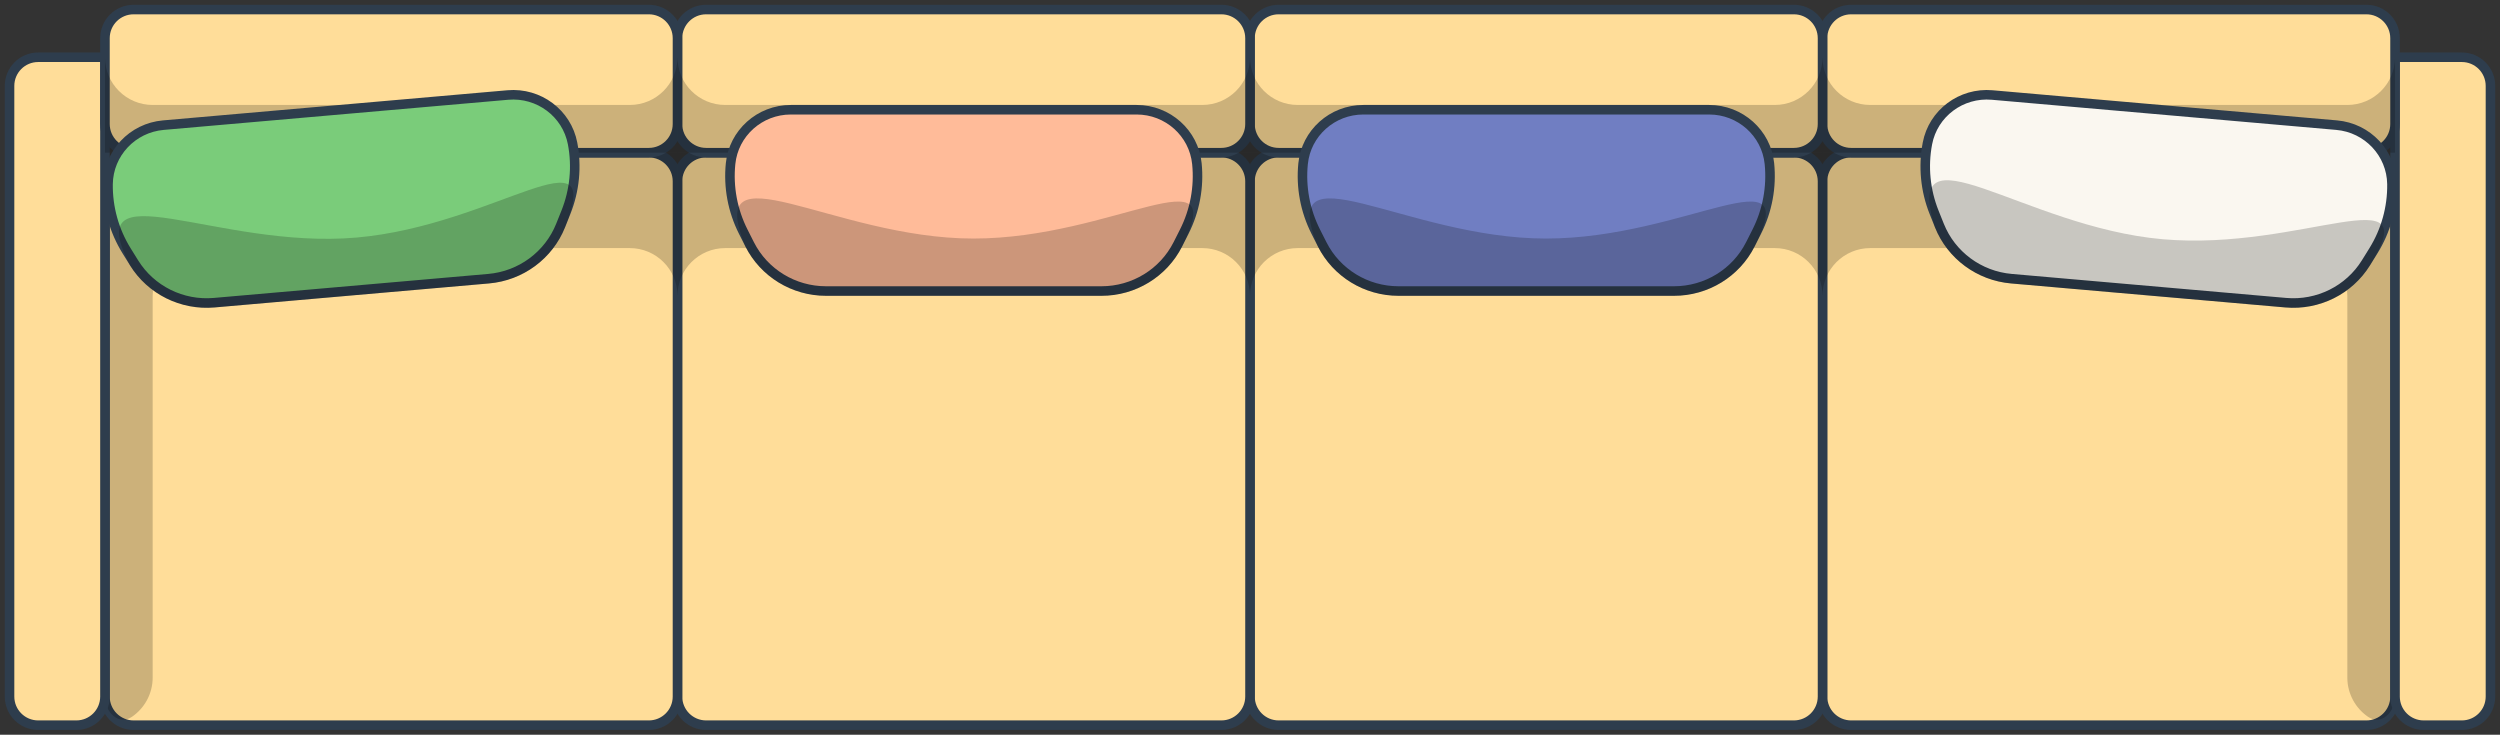<svg width="262" height="77" viewBox="0 0 262 77" fill="none" xmlns="http://www.w3.org/2000/svg">
<rect x="0" y="0" width="262" height="77" fill="#333333" stroke="none"/>
<path d="M191 19C191 17.343 192.343 16 194 16H248C249.657 16 251 17.343 251 19V73C251 74.657 249.657 76 248 76H194C192.343 76 191 74.657 191 73V19Z" fill="#FFDD99"/>
<path d="M194 16.5H248V15.5H194V16.5ZM250.5 19V73H251.5V19H250.5ZM248 75.5H194V76.5H248V75.5ZM191.5 73V19H190.5V73H191.5ZM194 75.5C192.619 75.5 191.5 74.381 191.5 73H190.5C190.5 74.933 192.067 76.5 194 76.5V75.5ZM250.5 73C250.5 74.381 249.381 75.5 248 75.5V76.5C249.933 76.5 251.5 74.933 251.5 73H250.5ZM248 16.5C249.381 16.5 250.5 17.619 250.5 19H251.5C251.5 17.067 249.933 15.5 248 15.5V16.5ZM194 15.5C192.067 15.5 190.5 17.067 190.5 19H191.5C191.5 17.619 192.619 16.5 194 16.5V15.5Z" fill="#2E3D4D"/>
<path d="M131 19C131 17.343 132.343 16 134 16H188C189.657 16 191 17.343 191 19V73C191 74.657 189.657 76 188 76H134C132.343 76 131 74.657 131 73V19Z" fill="#FFDD99"/>
<path d="M134 16.5H188V15.5H134V16.5ZM190.5 19V73H191.5V19H190.5ZM188 75.5H134V76.5H188V75.5ZM131.5 73V19H130.5V73H131.5ZM134 75.5C132.619 75.5 131.5 74.381 131.5 73H130.5C130.5 74.933 132.067 76.5 134 76.5V75.5ZM190.5 73C190.5 74.381 189.381 75.5 188 75.5V76.5C189.933 76.5 191.5 74.933 191.5 73H190.5ZM188 16.5C189.381 16.5 190.5 17.619 190.5 19H191.5C191.5 17.067 189.933 15.5 188 15.5V16.5ZM134 15.5C132.067 15.5 130.5 17.067 130.5 19H131.5C131.5 17.619 132.619 16.5 134 16.5V15.5Z" fill="#2E3D4D"/>
<path d="M71 19C71 17.343 72.343 16 74 16H128C129.657 16 131 17.343 131 19V73C131 74.657 129.657 76 128 76H74C72.343 76 71 74.657 71 73V19Z" fill="#FFDD99"/>
<path d="M74 16.5H128V15.5H74V16.5ZM130.5 19V73H131.5V19H130.5ZM128 75.5H74V76.5H128V75.5ZM71.5 73V19H70.5V73H71.5ZM74 75.5C72.619 75.5 71.5 74.381 71.5 73H70.5C70.5 74.933 72.067 76.5 74 76.5V75.5ZM130.5 73C130.5 74.381 129.381 75.5 128 75.5V76.5C129.933 76.5 131.5 74.933 131.5 73H130.5ZM128 16.5C129.381 16.5 130.5 17.619 130.5 19H131.5C131.5 17.067 129.933 15.5 128 15.5V16.5ZM74 15.5C72.067 15.5 70.5 17.067 70.5 19H71.5C71.5 17.619 72.619 16.5 74 16.5V15.5Z" fill="#2E3D4D"/>
<path d="M11 19C11 17.343 12.343 16 14 16H68C69.657 16 71 17.343 71 19V73C71 74.657 69.657 76 68 76H14C12.343 76 11 74.657 11 73V19Z" fill="#FFDD99"/>
<path d="M14 16.5H68V15.5H14V16.5ZM70.5 19V73H71.5V19H70.5ZM68 75.5H14V76.5H68V75.5ZM11.5 73V19H10.5V73H11.5ZM14 75.5C12.619 75.5 11.5 74.381 11.5 73H10.5C10.5 74.933 12.067 76.5 14 76.5V75.5ZM70.5 73C70.5 74.381 69.381 75.5 68 75.5V76.5C69.933 76.5 71.5 74.933 71.5 73H70.5ZM68 16.5C69.381 16.5 70.5 17.619 70.5 19H71.5C71.5 17.067 69.933 15.5 68 15.5V16.5ZM14 15.5C12.067 15.5 10.5 17.067 10.5 19H11.5C11.5 17.619 12.619 16.5 14 16.5V15.5Z" fill="#2E3D4D"/>
<path d="M251 16V73C251 74.657 249.543 76.064 248.177 75.127C246.862 74.226 246 72.714 246 71V31C246 28.239 243.761 26 241 26H196C193.239 26 191 28.239 191 31V16H251Z" fill="black" fill-opacity="0.2"/>
<path d="M191 16H131V31C131 28.239 133.239 26 136 26H186C188.761 26 191 28.239 191 31V16Z" fill="black" fill-opacity="0.2"/>
<path d="M131 16H71V31C71 28.239 73.239 26 76 26H126C128.761 26 131 28.239 131 31V16Z" fill="black" fill-opacity="0.2"/>
<path d="M11 16V73C11 74.657 12.457 76.064 13.823 75.127C15.138 74.226 16 72.714 16 71V31C16 28.239 18.239 26 21 26H66C68.761 26 71 28.239 71 31V16H11Z" fill="black" fill-opacity="0.2"/>
<path d="M1 9C1 7.343 2.343 6 4 6H11V73C11 74.657 9.657 76 8 76H4C2.343 76 1 74.657 1 73V9Z" fill="#FFDD99"/>
<path d="M11 6H11.5V5.5H11V6ZM4 6.5H11V5.5H4V6.5ZM10.5 6V73H11.5V6H10.5ZM8 75.5H4V76.5H8V75.5ZM1.5 73V9H0.5V73H1.5ZM4 75.5C2.619 75.5 1.5 74.381 1.5 73H0.5C0.5 74.933 2.067 76.5 4 76.5V75.5ZM10.5 73C10.5 74.381 9.381 75.5 8 75.5V76.5C9.933 76.5 11.5 74.933 11.5 73H10.5ZM4 5.5C2.067 5.5 0.5 7.067 0.5 9H1.5C1.5 7.619 2.619 6.5 4 6.5V5.5Z" fill="#2E3D4D"/>
<path d="M251 6H258C259.657 6 261 7.343 261 9V73C261 74.657 259.657 76 258 76H254C252.343 76 251 74.657 251 73V6Z" fill="#FFDD99"/>
<path d="M251 6V5.5H250.5V6H251ZM251 6.5H258V5.5H251V6.5ZM260.5 9V73H261.5V9H260.5ZM258 75.5H254V76.5H258V75.5ZM251.5 73V6H250.5V73H251.5ZM254 75.5C252.619 75.5 251.5 74.381 251.5 73H250.5C250.5 74.933 252.067 76.5 254 76.5V75.5ZM260.5 73C260.5 74.381 259.381 75.5 258 75.5V76.5C259.933 76.5 261.5 74.933 261.5 73H260.5ZM258 6.5C259.381 6.5 260.5 7.619 260.5 9H261.5C261.5 7.067 259.933 5.5 258 5.5V6.5Z" fill="#2E3D4D"/>
<path d="M191 4C191 2.343 192.343 1 194 1H248C249.657 1 251 2.343 251 4V13C251 14.657 249.657 16 248 16H194C192.343 16 191 14.657 191 13V4Z" fill="#FFDD99"/>
<path d="M194 1.5H248V0.5H194V1.5ZM250.5 4V13H251.5V4H250.5ZM248 15.5H194V16.5H248V15.5ZM191.5 13V4H190.5V13H191.5ZM194 15.5C192.619 15.5 191.5 14.381 191.5 13H190.5C190.5 14.933 192.067 16.5 194 16.5V15.5ZM250.5 13C250.5 14.381 249.381 15.5 248 15.5V16.5C249.933 16.5 251.5 14.933 251.5 13H250.5ZM248 1.5C249.381 1.5 250.5 2.619 250.5 4H251.5C251.5 2.067 249.933 0.5 248 0.5V1.5ZM194 0.5C192.067 0.5 190.5 2.067 190.5 4H191.5C191.5 2.619 192.619 1.5 194 1.5V0.5Z" fill="#2E3D4D"/>
<path d="M131 4C131 2.343 132.343 1 134 1H188C189.657 1 191 2.343 191 4V13C191 14.657 189.657 16 188 16H134C132.343 16 131 14.657 131 13V4Z" fill="#FFDD99"/>
<path d="M134 1.5H188V0.5H134V1.5ZM190.5 4V13H191.5V4H190.5ZM188 15.5H134V16.5H188V15.5ZM131.5 13V4H130.5V13H131.5ZM134 15.5C132.619 15.5 131.5 14.381 131.5 13H130.5C130.5 14.933 132.067 16.5 134 16.5V15.5ZM190.5 13C190.5 14.381 189.381 15.5 188 15.5V16.5C189.933 16.5 191.5 14.933 191.5 13H190.5ZM188 1.5C189.381 1.5 190.5 2.619 190.5 4H191.5C191.5 2.067 189.933 0.5 188 0.5V1.5ZM134 0.5C132.067 0.5 130.5 2.067 130.5 4H131.5C131.5 2.619 132.619 1.5 134 1.5V0.5Z" fill="#2E3D4D"/>
<path d="M71 4C71 2.343 72.343 1 74 1H128C129.657 1 131 2.343 131 4V13C131 14.657 129.657 16 128 16H74C72.343 16 71 14.657 71 13V4Z" fill="#FFDD99"/>
<path d="M74 1.5H128V0.5H74V1.5ZM130.5 4V13H131.5V4H130.5ZM128 15.5H74V16.5H128V15.5ZM71.5 13V4H70.5V13H71.5ZM74 15.5C72.619 15.5 71.5 14.381 71.5 13H70.5C70.5 14.933 72.067 16.5 74 16.5V15.5ZM130.5 13C130.5 14.381 129.381 15.5 128 15.5V16.5C129.933 16.5 131.5 14.933 131.5 13H130.5ZM128 1.5C129.381 1.5 130.5 2.619 130.5 4H131.5C131.5 2.067 129.933 0.5 128 0.5V1.5ZM74 0.5C72.067 0.5 70.5 2.067 70.5 4H71.5C71.5 2.619 72.619 1.5 74 1.5V0.5Z" fill="#2E3D4D"/>
<path d="M11 4C11 2.343 12.343 1 14 1H68C69.657 1 71 2.343 71 4V13C71 14.657 69.657 16 68 16H14C12.343 16 11 14.657 11 13V4Z" fill="#FFDD99"/>
<path d="M14 1.5H68V0.5H14V1.5ZM70.5 4V13H71.5V4H70.5ZM68 15.5H14V16.5H68V15.5ZM11.5 13V4H10.5V13H11.5ZM14 15.5C12.619 15.5 11.5 14.381 11.5 13H10.5C10.5 14.933 12.067 16.5 14 16.5V15.5ZM70.5 13C70.5 14.381 69.381 15.5 68 15.5V16.5C69.933 16.5 71.5 14.933 71.5 13H70.5ZM68 1.5C69.381 1.5 70.5 2.619 70.5 4H71.5C71.5 2.067 69.933 0.5 68 0.5V1.5ZM14 0.5C12.067 0.5 10.5 2.067 10.5 4H11.5C11.5 2.619 12.619 1.5 14 1.5V0.5Z" fill="#2E3D4D"/>
<path d="M191 6V16H251V6C251 8.761 248.761 11 246 11H196C193.239 11 191 8.761 191 6Z" fill="black" fill-opacity="0.2"/>
<path d="M71 6V16H131V6C131 8.761 128.761 11 126 11H76C73.239 11 71 8.761 71 6Z" fill="black" fill-opacity="0.2"/>
<path d="M131 6V16H191V6C191 8.761 188.761 11 186 11H136C133.239 11 131 8.761 131 6Z" fill="black" fill-opacity="0.2"/>
<path d="M11 6V16H71V6C71 8.761 68.761 11 66 11H16C13.239 11 11 8.761 11 6Z" fill="black" fill-opacity="0.2"/>
<path d="M208.778 9.957L244.878 13.115C248.131 13.4 250.634 16.075 250.677 19.294C250.71 21.759 250.037 24.182 248.735 26.282L247.948 27.548C246.179 30.399 242.93 32.017 239.553 31.722L210.791 29.206C207.414 28.91 204.495 26.753 203.248 23.637L202.694 22.254C201.776 19.96 201.533 17.456 201.994 15.034C202.596 11.872 205.525 9.673 208.778 9.957Z" fill="#FAF7F0" stroke="#2E3D4D" stroke-linejoin="round"/>
<path d="M248.374 27.812C246.504 30.825 243.072 32.532 239.509 32.22L210.748 29.704C207.185 29.392 204.101 27.115 202.783 23.823C199.279 12.639 212.002 23.791 226.658 25.073C241.315 26.355 254.334 18.204 248.374 27.812Z" fill="black" fill-opacity="0.2"/>
<path d="M142.881 11.5H179.119C182.384 11.5 185.111 13.947 185.435 17.149C185.683 19.602 185.223 22.075 184.108 24.28L183.436 25.61C181.922 28.605 178.826 30.5 175.436 30.5H146.564C143.174 30.5 140.078 28.605 138.564 25.61L137.892 24.28C136.777 22.075 136.317 19.602 136.565 17.149C136.889 13.947 139.616 11.5 142.881 11.5Z" fill="#707EC2" stroke="#2E3D4D" stroke-linejoin="round"/>
<path d="M183.882 25.836C182.282 29.001 179.012 31 175.435 31H146.565C142.988 31 139.718 29.001 138.118 25.836C133.652 15 147.299 25 162.011 25C176.723 25 188.982 15.745 183.882 25.836Z" fill="black" fill-opacity="0.2"/>
<path d="M82.881 11.5H119.119C122.384 11.5 125.111 13.947 125.435 17.149C125.683 19.602 125.223 22.075 124.108 24.28L123.436 25.61C121.922 28.605 118.826 30.5 115.436 30.5H86.564C83.174 30.5 80.078 28.605 78.564 25.61L77.892 24.28C76.777 22.075 76.317 19.602 76.565 17.149C76.889 13.947 79.616 11.5 82.881 11.5Z" fill="#FFBB99" stroke="#2E3D4D" stroke-linejoin="round"/>
<path d="M123.882 25.836C122.282 29.001 119.012 31 115.435 31H86.565C82.988 31 79.718 29.001 78.118 25.836C73.652 15 87.299 25 102.011 25C116.723 25 128.982 15.745 123.882 25.836Z" fill="black" fill-opacity="0.2"/>
<path d="M17.122 13.115L53.222 9.957C56.475 9.673 59.404 11.872 60.006 15.034C60.467 17.456 60.224 19.96 59.306 22.254L58.752 23.637C57.505 26.753 54.586 28.91 51.209 29.206L22.447 31.722C19.07 32.017 15.821 30.399 14.052 27.548L13.265 26.282C11.963 24.182 11.29 21.759 11.323 19.294C11.366 16.075 13.869 13.4 17.122 13.115Z" fill="#7ACC7A" stroke="#2E3D4D" stroke-linejoin="round"/>
<path d="M59.217 23.823C57.899 27.116 54.815 29.392 51.252 29.704L22.491 32.22C18.928 32.532 15.496 30.825 13.626 27.812C8.233 17.407 22.7 26.179 37.356 24.897C52.012 23.614 63.418 13.326 59.217 23.823Z" fill="black" fill-opacity="0.2"/>
</svg>
